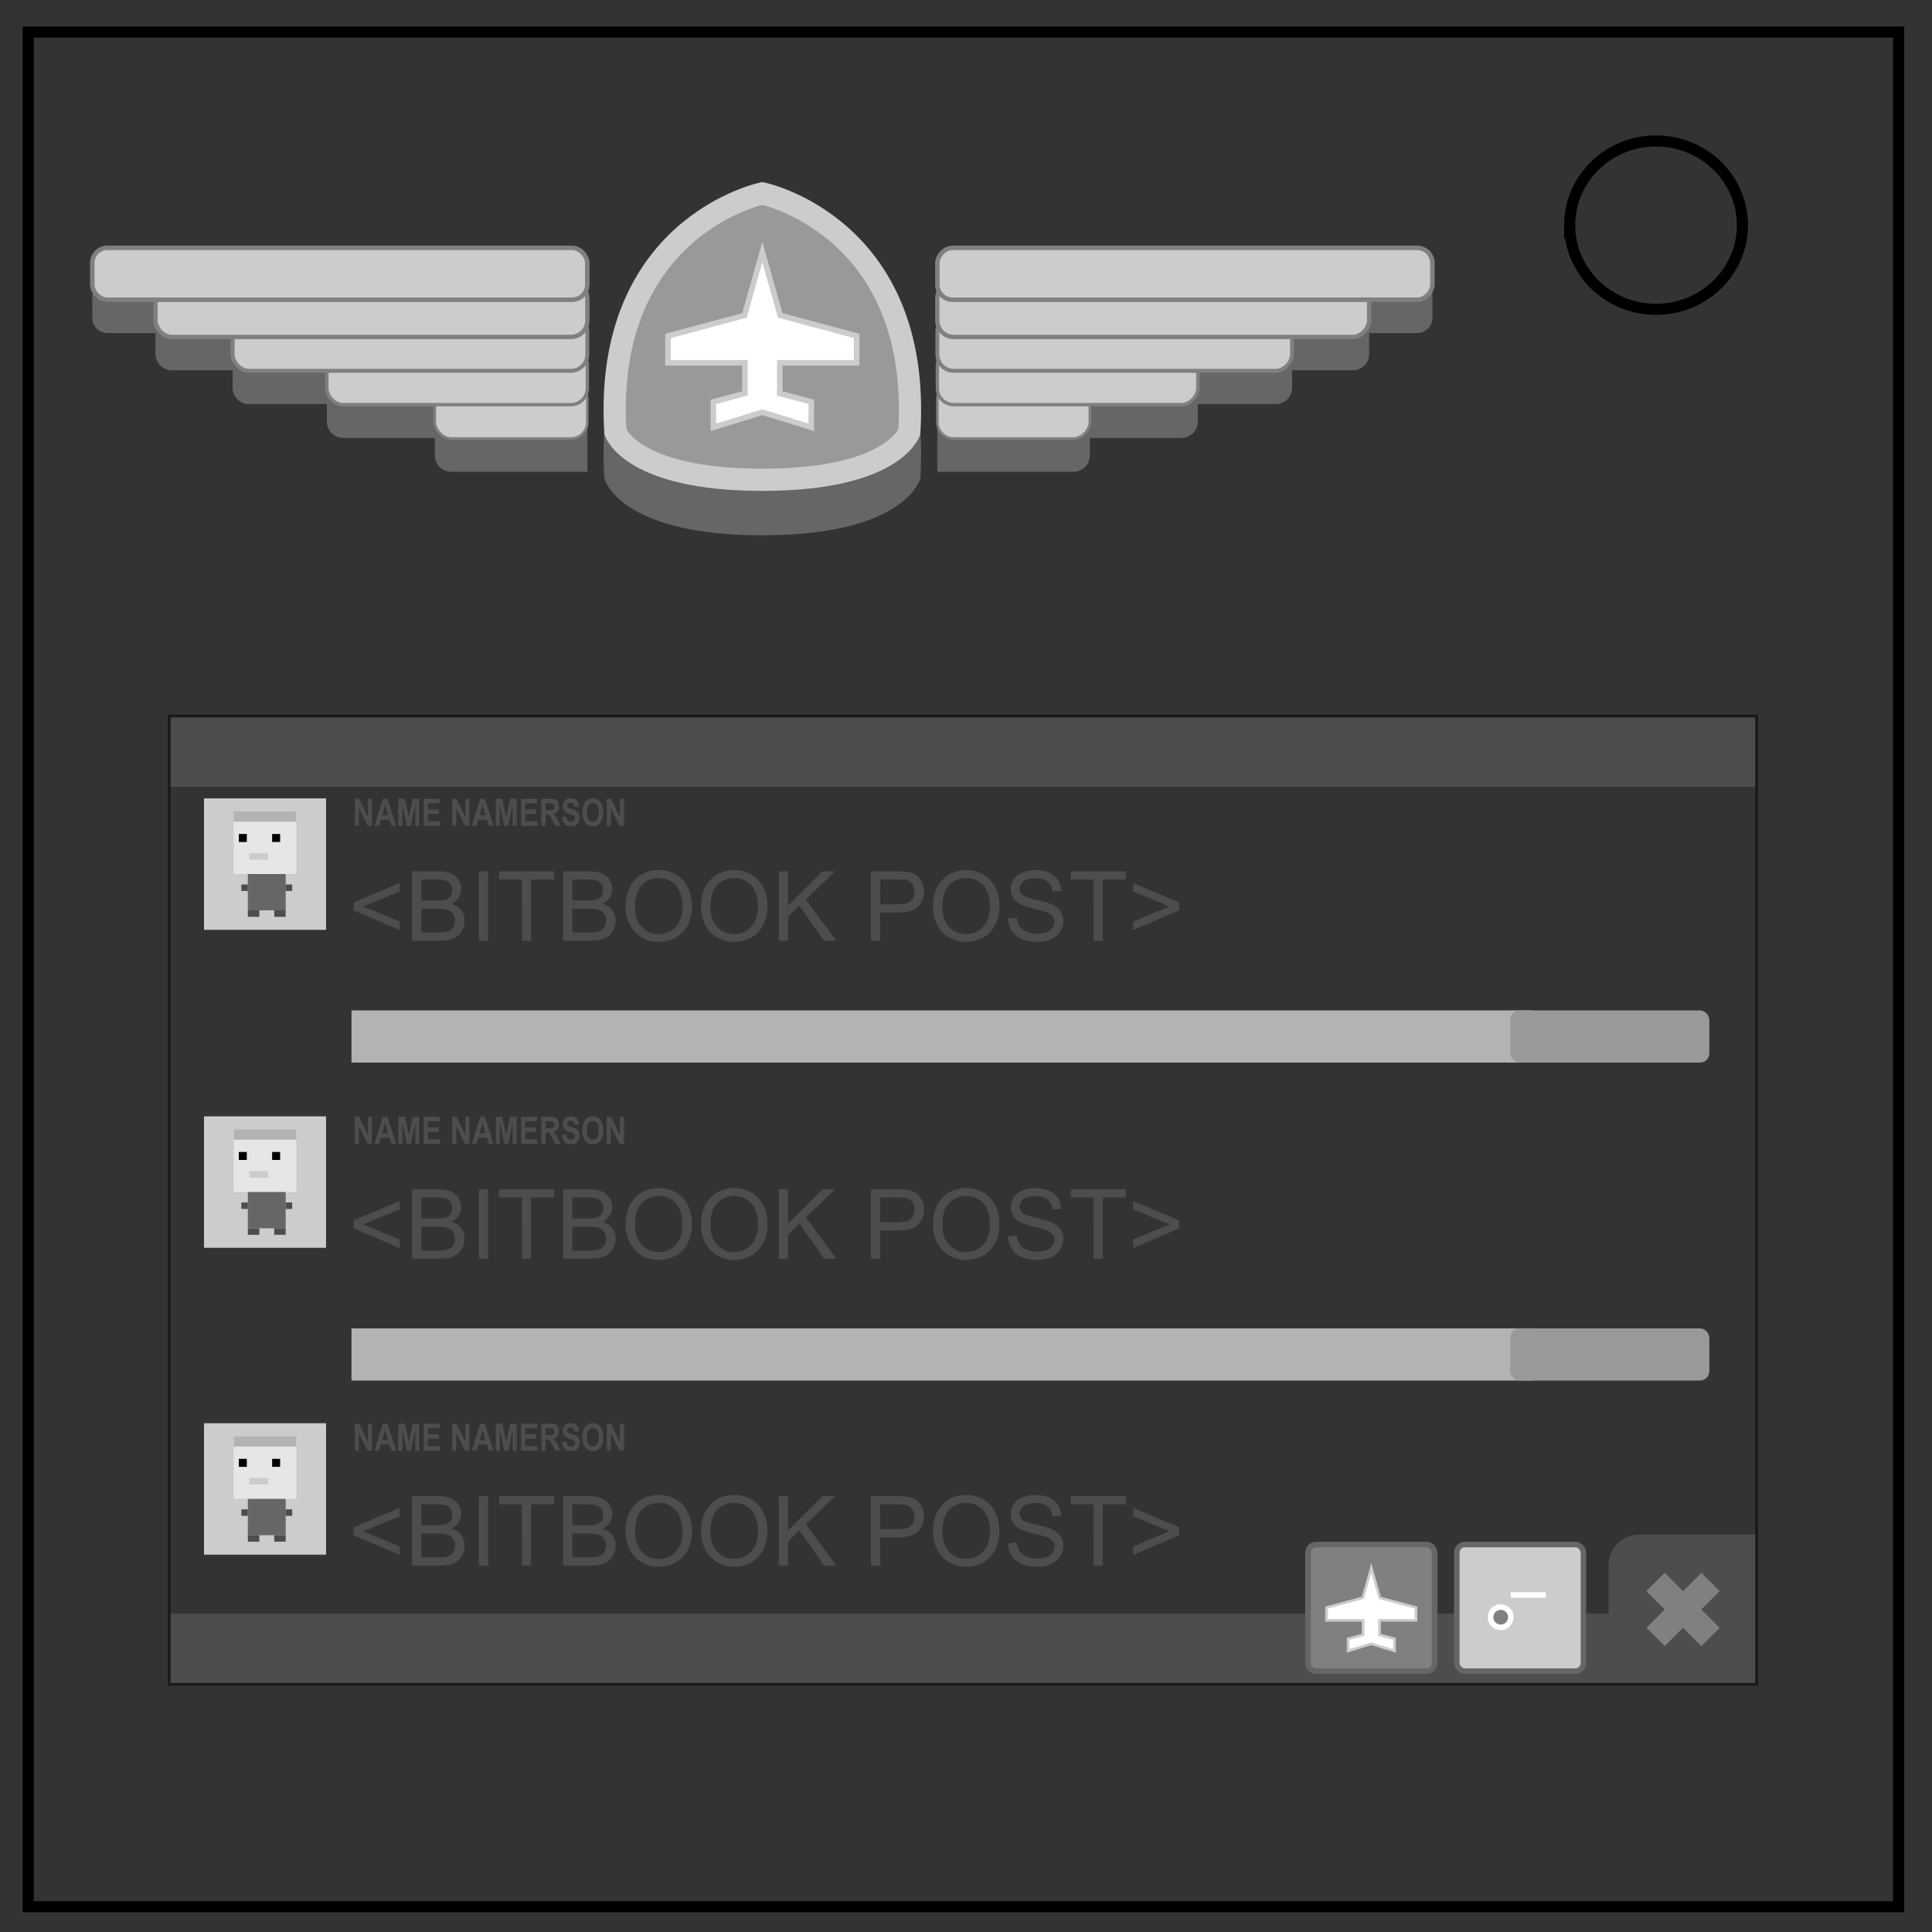 <svg xmlns="http://www.w3.org/2000/svg" fill="none" viewBox="0 0 348 348">
  <rect x="0" y="0" width="348" height="348" fill="#333333" stroke="none"/>
  <path fill="#4d4d4d" d="M295.239 276.417a5.469 5.469 0 0 0-5.48 5.48v21.498h26.603v-26.978z"/>
  <rect width="285.925" height="12.741" x="30.482" y="290.653" fill="#4d4d4d"/>
  <path stroke="#000" stroke-width="2" d="M5.079 5.776h336.913v337.67H5.08z"/>
  <path stroke="#000" stroke-width="2" d="M282.734 40.554c0-8.376 6.966-15.165 15.56-15.165 4.126 0 8.084 1.597 11.001 4.441 2.918 2.844 4.558 6.702 4.558 10.724 0 8.376-6.966 15.165-15.56 15.165-8.593 0-15.559-6.79-15.559-15.165z"/>
  <rect width="21.981" height="23.678" x="36.748" y="143.808" fill="#ccc"/>
  <rect width="285.925" height="12.741" x="30.482" y="128.984" fill="#4d4d4d"/>
  <path fill="#4d4d4d" stroke-width=".437" d="M63.706 163.985v-1.434l8.286-3.499v1.528l-6.57 2.696 6.57 2.723v1.527zm10.531 5.47v-12.51h4.693q1.434 0 2.296.383.87.376 1.357 1.17.495.784.495 1.646 0 .802-.435 1.51-.436.71-1.315 1.144 1.135.333 1.741 1.135.615.803.615 1.895 0 .879-.376 1.638-.367.751-.913 1.161-.546.41-1.374.623-.82.205-2.014.205zm1.655-7.254h2.706q1.1 0 1.578-.145.632-.188.948-.623.324-.435.324-1.092 0-.623-.299-1.093-.299-.478-.853-.648-.555-.18-1.903-.18h-2.5zm0 5.777h3.115q.802 0 1.127-.06.571-.102.955-.34.384-.24.632-.692.247-.46.247-1.058 0-.7-.358-1.212-.358-.52-.998-.725-.632-.214-1.827-.214h-2.893zm10.369 1.477v-12.51h1.656v12.51zm7.749 0V158.42h-4.122v-1.476h9.916v1.476h-4.139v11.035zm7.433 0v-12.51h4.694q1.433 0 2.295.383.87.376 1.357 1.17.495.784.495 1.646 0 .802-.435 1.51-.435.71-1.314 1.144 1.135.333 1.74 1.135.615.803.615 1.895 0 .879-.376 1.638-.367.751-.913 1.161-.546.41-1.374.623-.819.205-2.014.205zm1.655-7.254h2.706q1.1 0 1.578-.145.632-.188.948-.623.324-.435.324-1.092 0-.623-.299-1.093-.298-.478-.853-.648-.555-.18-1.903-.18h-2.5zm0 5.777h3.115q.803 0 1.127-.06.572-.102.956-.34.384-.24.631-.692.248-.46.248-1.058 0-.7-.359-1.212-.358-.52-.998-.725-.632-.214-1.827-.214h-2.893zm9.584-4.616q0-3.115 1.673-4.873 1.672-1.767 4.318-1.767 1.732 0 3.123.828 1.391.828 2.117 2.313.734 1.476.734 3.354 0 1.903-.768 3.405-.768 1.502-2.177 2.278-1.408.768-3.038.768-1.766 0-3.157-.853-1.391-.854-2.108-2.33-.717-1.476-.717-3.123zm1.707.025q0 2.262 1.212 3.567 1.22 1.298 3.055 1.298 1.869 0 3.072-1.315 1.212-1.314 1.212-3.729 0-1.528-.52-2.663-.513-1.143-1.511-1.766-.99-.632-2.228-.632-1.758 0-3.03 1.212-1.262 1.203-1.262 4.028zm11.879-.025q0-3.115 1.673-4.873 1.672-1.767 4.318-1.767 1.732 0 3.123.828 1.391.828 2.117 2.313.734 1.476.734 3.354 0 1.903-.768 3.405-.768 1.502-2.177 2.278-1.408.768-3.038.768-1.766 0-3.157-.853-1.391-.854-2.108-2.33-.717-1.476-.717-3.123zm1.707.025q0 2.262 1.212 3.567 1.22 1.298 3.055 1.298 1.869 0 3.072-1.315 1.212-1.314 1.212-3.729 0-1.528-.52-2.663-.513-1.143-1.511-1.766-.99-.632-2.228-.632-1.758 0-3.03 1.212-1.262 1.203-1.262 4.028zm12.315 6.068v-12.51h1.655v6.203l6.213-6.204h2.244l-5.248 5.07 5.478 7.44h-2.184l-4.455-6.331-2.048 1.997v4.335zm16.59 0v-12.51h4.719q1.246 0 1.903.119.921.153 1.544.588.623.427.999 1.204.384.776.384 1.706 0 1.596-1.016 2.706-1.015 1.1-3.67 1.1h-3.208v5.087zm1.655-6.563h3.234q1.605 0 2.279-.597.674-.598.674-1.681 0-.785-.401-1.34-.393-.563-1.041-.743-.418-.11-1.545-.11h-3.2zm9.515.47q0-3.115 1.673-4.873 1.673-1.767 4.318-1.767 1.732 0 3.123.828 1.391.828 2.117 2.313.734 1.476.734 3.354 0 1.903-.768 3.405-.768 1.502-2.176 2.278-1.409.768-3.038.768-1.767 0-3.158-.853-1.391-.854-2.108-2.33-.717-1.476-.717-3.123zm1.707.025q0 2.262 1.212 3.567 1.22 1.298 3.055 1.298 1.869 0 3.072-1.315 1.212-1.314 1.212-3.729 0-1.528-.52-2.663-.513-1.143-1.511-1.766-.99-.632-2.227-.632-1.758 0-3.03 1.212-1.263 1.203-1.263 4.028zm11.82 2.048 1.561-.136q.111.939.512 1.544.41.598 1.263.973.854.367 1.92.367.948 0 1.673-.281.725-.282 1.075-.768.359-.495.359-1.076 0-.589-.342-1.024-.341-.444-1.126-.742-.504-.196-2.227-.606-1.724-.418-2.416-.785-.896-.47-1.34-1.16-.435-.7-.435-1.563 0-.947.538-1.766.538-.828 1.57-1.255 1.033-.426 2.296-.426 1.39 0 2.45.452 1.066.444 1.638 1.314.571.87.614 1.972l-1.587.12q-.128-1.187-.87-1.793-.735-.606-2.177-.606-1.502 0-2.193.555-.683.546-.683 1.322 0 .675.487 1.11.478.435 2.492.896 2.022.452 2.773.794 1.092.503 1.613 1.28.52.768.52 1.775 0 .998-.571 1.886-.572.879-1.647 1.374-1.067.486-2.407.486-1.698 0-2.85-.495-1.144-.495-1.8-1.485-.65-.998-.683-2.253zm15.42 4.02V158.42h-4.122v-1.476h9.917v1.476h-4.14v11.035zm15.396-5.47-8.287 3.541V166l6.563-2.723-6.563-2.696v-1.528l8.287 3.499z" aria-label="&lt;BITBOOK POST&gt;" font-family="Arial" font-size="17.477" font-weight="400" letter-spacing="0" style="line-height:1.25;-inkscape-font-specification:Arial" word-spacing="0"/>
  <rect width="27.478" height="10.095" x="78.322" y="68.885" fill="#fff" stroke="#000" stroke-width=".468" ry="2.963"/>
  <rect width="46.928" height="10.095" x="58.872" y="62.79" fill="#fff" stroke="#000" stroke-width=".612" ry="2.963"/>
  <rect width="63.902" height="10.095" x="41.898" y="56.696" fill="#fff" stroke="#000" stroke-width=".714" ry="2.963"/>
  <rect width="77.79" height="10.095" x="28.01" y="50.601" fill="#fff" stroke="#000" stroke-width=".788" ry="2.963"/>
  <path fill="#666" d="M19.366 50.64a2.74 2.74 0 0 0-2.746 2.747v3.861a2.74 2.74 0 0 0 2.746 2.746h8.643v3.738a2.958 2.958 0 0 0 2.965 2.963h10.924v3.133a2.958 2.958 0 0 0 2.964 2.963h14.01v3.13a2.958 2.958 0 0 0 2.963 2.966h16.486v3.13a2.958 2.958 0 0 0 2.965 2.963H105.8V50.641H86.351z"/>
  <rect width="27.478" height="10.095" x="78.322" y="68.885" fill="#ccc" stroke="gray" stroke-width=".468" ry="2.963"/>
  <rect width="46.928" height="10.095" x="58.872" y="62.79" fill="#ccc" stroke="gray" stroke-width=".612" ry="2.963"/>
  <rect width="63.902" height="10.095" x="41.898" y="56.696" fill="#ccc" stroke="gray" stroke-width=".714" ry="2.963"/>
  <rect width="77.79" height="10.095" x="28.01" y="50.601" fill="#ccc" stroke="gray" stroke-width=".788" ry="2.963"/>
  <rect width="89.168" height="9.353" x="16.62" y="44.64" fill="#ccc" stroke="gray" stroke-width=".812" ry="2.746"/>
  <path fill="#666" stroke="#666" stroke-width="4" d="M163.795 85.781s-2.801 8.638-26.48 8.638c-23.677 0-26.478-8.638-26.478-8.638-2.206-37.002 26.479-42.943 26.479-42.943s28.685 5.94 26.479 42.943z"/>
  <path fill="#999" stroke="#ccc" stroke-width="4" d="M163.795 77.781s-2.801 8.638-26.48 8.638c-23.677 0-26.478-8.638-26.478-8.638-2.206-37.002 26.479-42.943 26.479-42.943s28.685 5.94 26.479 42.943z"/>
  <path fill="#fff" stroke="#ccc" d="m134.094 56.814-13.77 3.69v4.843h13.858v5.516l-5.687 1.524v4.587l8.82-2.722 8.822 2.722v-4.587l-5.687-1.524v-5.516h13.858v-4.843l-13.77-3.69-3.222-11.41z"/>
  <rect width="27.478" height="10.095" x="-196.31" y="68.885" fill="#fff" stroke="#000" stroke-width=".468" ry="2.963" transform="scale(-1 1)"/>
  <rect width="46.928" height="10.095" x="-215.76" y="62.79" fill="#fff" stroke="#000" stroke-width=".612" ry="2.963" transform="scale(-1 1)"/>
  <rect width="63.902" height="10.095" x="-232.734" y="56.696" fill="#fff" stroke="#000" stroke-width=".714" ry="2.963" transform="scale(-1 1)"/>
  <rect width="77.79" height="10.095" x="-246.622" y="50.601" fill="#fff" stroke="#000" stroke-width=".788" ry="2.963" transform="scale(-1 1)"/>
  <path fill="#666" d="M255.266 50.64a2.74 2.74 0 0 1 2.746 2.747v3.861a2.74 2.74 0 0 1-2.746 2.746h-8.643v3.738a2.958 2.958 0 0 1-2.965 2.963h-10.924v3.133a2.958 2.958 0 0 1-2.965 2.963h-14.01v3.13a2.958 2.958 0 0 1-2.962 2.966H196.31v3.13a2.958 2.958 0 0 1-2.964 2.963H168.832V50.641H188.28z"/>
  <rect width="27.478" height="10.095" x="-196.31" y="68.885" fill="#ccc" stroke="gray" stroke-width=".468" ry="2.963" transform="scale(-1 1)"/>
  <rect width="46.928" height="10.095" x="-215.76" y="62.79" fill="#ccc" stroke="gray" stroke-width=".612" ry="2.963" transform="scale(-1 1)"/>
  <rect width="63.902" height="10.095" x="-232.734" y="56.696" fill="#ccc" stroke="gray" stroke-width=".714" ry="2.963" transform="scale(-1 1)"/>
  <rect width="77.79" height="10.095" x="-246.622" y="50.601" fill="#ccc" stroke="gray" stroke-width=".788" ry="2.963" transform="scale(-1 1)"/>
  <rect width="89.168" height="9.353" x="-258.012" y="44.64" fill="#ccc" stroke="gray" stroke-width=".812" ry="2.746" transform="scale(-1 1)"/>
  <g transform="translate(.09 -.454)">
    <rect width="6.815" height="7.681" x="44.554" y="156.747" fill="#666"/>
    <rect width="11.282" height="11.282" x="42.007" y="146.605" fill="#e6e6e6"/>
    <rect width="11.282" height="1.86" x="42.007" y="146.605" fill="#b3b3b3"/>
    <rect width="1.44" height="1.44" x="42.928" y="150.677" fill="#000"/>
    <rect width="1.44" height="1.44" x="48.928" y="150.677" fill="#000"/>
    <rect width="3.421" height="1.186" x="44.811" y="154.114" fill="#ccc"/>
    <rect width="1.17" height="1.17" x="43.384" y="159.77" fill="#4d4d4d"/>
    <rect width="2.061" height="1.17" x="44.554" y="164.428" fill="#4d4d4d"/>
    <rect width="1.17" height="1.17" x="-52.539" y="159.77" fill="#4d4d4d" transform="scale(-1 1)"/>
    <rect width="2.061" height="1.17" x="-51.369" y="164.428" fill="#4d4d4d" transform="scale(-1 1)"/>
  </g>
  <rect width="212.799" height="9.4" x="63.311" y="181.999" fill="#b3b3b3"/>
  <rect width="35.863" height="9.4" x="272.03" y="181.999" fill="#999" ry="1.68"/>
  <g fill="#4d4d4d" stroke-width=".19" >
    <path d="M71.576 132.94v-4.361h.857l1.785 2.912v-2.912h.818v4.361h-.884l-1.758-2.844v2.844zM79.903 132.94h-.958l-.38-.99H76.82l-.36.99h-.934l1.698-4.361h.932zm-1.622-1.725-.6-1.619-.59 1.619zM80.36 132.94v-4.361h1.319l.791 2.975.783-2.975h1.32v4.361h-.818v-3.433l-.865 3.433h-.848l-.863-3.433v3.433zM85.454 132.94v-4.361h3.234v.738h-2.353v.967h2.19v.734h-2.19v1.187h2.436v.735zM91.222 132.94v-4.361h.857l1.785 2.912v-2.912h.818v4.361H93.8l-1.759-2.844v2.844zM99.55 132.94h-.959l-.38-.99h-1.744l-.36.99h-.934l1.699-4.361h.93zm-1.622-1.725-.601-1.619-.59 1.619zM100.007 132.94v-4.361h1.318l.791 2.975.783-2.975h1.32v4.361h-.817v-3.433l-.866 3.433h-.848l-.863-3.433v3.433zM105.1 132.94v-4.361h3.234v.738h-2.353v.967h2.19v.734h-2.19v1.187h2.436v.735zM109.173 132.94v-4.361h1.853q.7 0 1.015.119.318.116.508.417.19.3.19.687 0 .49-.288.812-.288.318-.863.401.286.167.47.366.188.2.503.708l.533.851h-1.053l-.637-.949q-.34-.508-.464-.64-.125-.133-.265-.18-.14-.051-.443-.051h-.179v1.82zm.88-2.517h.652q.634 0 .791-.053.158-.054.247-.184.09-.131.09-.328 0-.22-.12-.354-.116-.137-.33-.172-.107-.015-.642-.015h-.687zM113.35 131.521l.856-.083q.078.431.313.634.238.202.64.202.425 0 .639-.179.217-.181.217-.422 0-.155-.092-.262-.09-.11-.315-.19-.155-.054-.705-.19-.708-.176-.994-.432-.402-.36-.402-.878 0-.333.188-.621.19-.292.544-.444.357-.151.86-.151.821 0 1.234.36.417.36.438.96l-.88.04q-.057-.337-.245-.483-.184-.148-.556-.148-.384 0-.601.157-.14.101-.14.27 0 .156.131.266.167.14.81.291.642.152.948.316.31.16.482.443.176.28.176.693 0 .375-.209.702-.208.327-.589.488-.38.158-.949.158-.827 0-1.27-.381-.443-.384-.53-1.116zM117.464 130.786q0-.666.2-1.118.148-.333.404-.598.259-.265.565-.393.408-.172.94-.172.964 0 1.541.598.58.598.58 1.663 0 1.056-.574 1.654-.574.595-1.535.595-.973 0-1.547-.592-.574-.595-.574-1.637zm.907-.03q0 .741.342 1.125.343.38.87.38.526 0 .862-.377.339-.38.339-1.14 0-.749-.33-1.118-.328-.369-.872-.369t-.878.375q-.333.372-.333 1.125zM122.387 132.94v-4.361h.857l1.785 2.912v-2.912h.818v4.361h-.883l-1.759-2.844v2.844z" style="-inkscape-font-specification:&quot;Arial Bold&quot;" transform="scale(.893 1.119)"/>
  </g>
  <rect width="21.981" height="23.678" x="36.748" y="201.083" fill="#ccc"/>
  <path fill="#4d4d4d" stroke-width=".437" d="M63.706 163.985v-1.434l8.286-3.499v1.528l-6.57 2.696 6.57 2.723v1.527zm10.531 5.47v-12.51h4.693q1.434 0 2.296.383.87.376 1.357 1.17.495.784.495 1.646 0 .802-.435 1.51-.436.71-1.315 1.144 1.135.333 1.741 1.135.615.803.615 1.895 0 .879-.376 1.638-.367.751-.913 1.161-.546.41-1.374.623-.82.205-2.014.205zm1.655-7.254h2.706q1.1 0 1.578-.145.632-.188.948-.623.324-.435.324-1.092 0-.623-.299-1.093-.299-.478-.853-.648-.555-.18-1.903-.18h-2.5zm0 5.777h3.115q.802 0 1.127-.06.571-.102.955-.34.384-.24.632-.692.247-.46.247-1.058 0-.7-.358-1.212-.358-.52-.998-.725-.632-.214-1.827-.214h-2.893zm10.369 1.477v-12.51h1.656v12.51zm7.749 0V158.42h-4.122v-1.476h9.916v1.476h-4.139v11.035zm7.433 0v-12.51h4.694q1.433 0 2.295.383.87.376 1.357 1.17.495.784.495 1.646 0 .802-.435 1.51-.435.71-1.314 1.144 1.135.333 1.74 1.135.615.803.615 1.895 0 .879-.376 1.638-.367.751-.913 1.161-.546.41-1.374.623-.819.205-2.014.205zm1.655-7.254h2.706q1.1 0 1.578-.145.632-.188.948-.623.324-.435.324-1.092 0-.623-.299-1.093-.298-.478-.853-.648-.555-.18-1.903-.18h-2.5zm0 5.777h3.115q.803 0 1.127-.06.572-.102.956-.34.384-.24.631-.692.248-.46.248-1.058 0-.7-.359-1.212-.358-.52-.998-.725-.632-.214-1.827-.214h-2.893zm9.584-4.616q0-3.115 1.673-4.873 1.672-1.767 4.318-1.767 1.732 0 3.123.828 1.391.828 2.117 2.313.734 1.476.734 3.354 0 1.903-.768 3.405-.768 1.502-2.177 2.278-1.408.768-3.038.768-1.766 0-3.157-.853-1.391-.854-2.108-2.33-.717-1.476-.717-3.123zm1.707.025q0 2.262 1.212 3.567 1.22 1.298 3.055 1.298 1.869 0 3.072-1.315 1.212-1.314 1.212-3.729 0-1.528-.52-2.663-.513-1.143-1.511-1.766-.99-.632-2.228-.632-1.758 0-3.03 1.212-1.262 1.203-1.262 4.028zm11.879-.025q0-3.115 1.673-4.873 1.672-1.767 4.318-1.767 1.732 0 3.123.828 1.391.828 2.117 2.313.734 1.476.734 3.354 0 1.903-.768 3.405-.768 1.502-2.177 2.278-1.408.768-3.038.768-1.766 0-3.157-.853-1.391-.854-2.108-2.33-.717-1.476-.717-3.123zm1.707.025q0 2.262 1.212 3.567 1.22 1.298 3.055 1.298 1.869 0 3.072-1.315 1.212-1.314 1.212-3.729 0-1.528-.52-2.663-.513-1.143-1.511-1.766-.99-.632-2.228-.632-1.758 0-3.03 1.212-1.262 1.203-1.262 4.028zm12.315 6.068v-12.51h1.655v6.203l6.213-6.204h2.244l-5.248 5.07 5.478 7.44h-2.184l-4.455-6.331-2.048 1.997v4.335zm16.59 0v-12.51h4.719q1.246 0 1.903.119.921.153 1.544.588.623.427.999 1.204.384.776.384 1.706 0 1.596-1.016 2.706-1.015 1.1-3.67 1.1h-3.208v5.087zm1.655-6.563h3.234q1.605 0 2.279-.597.674-.598.674-1.681 0-.785-.401-1.34-.393-.563-1.041-.743-.418-.11-1.545-.11h-3.2zm9.515.47q0-3.115 1.673-4.873 1.673-1.767 4.318-1.767 1.732 0 3.123.828 1.391.828 2.117 2.313.734 1.476.734 3.354 0 1.903-.768 3.405-.768 1.502-2.176 2.278-1.409.768-3.038.768-1.767 0-3.158-.853-1.391-.854-2.108-2.33-.717-1.476-.717-3.123zm1.707.025q0 2.262 1.212 3.567 1.22 1.298 3.055 1.298 1.869 0 3.072-1.315 1.212-1.314 1.212-3.729 0-1.528-.52-2.663-.513-1.143-1.511-1.766-.99-.632-2.227-.632-1.758 0-3.03 1.212-1.263 1.203-1.263 4.028zm11.82 2.048 1.561-.136q.111.939.512 1.544.41.598 1.263.973.854.367 1.92.367.948 0 1.673-.281.725-.282 1.075-.768.359-.495.359-1.076 0-.589-.342-1.024-.341-.444-1.126-.742-.504-.196-2.227-.606-1.724-.418-2.416-.785-.896-.47-1.34-1.16-.435-.7-.435-1.563 0-.947.538-1.766.538-.828 1.57-1.255 1.033-.426 2.296-.426 1.39 0 2.45.452 1.066.444 1.638 1.314.571.87.614 1.972l-1.587.12q-.128-1.187-.87-1.793-.735-.606-2.177-.606-1.502 0-2.193.555-.683.546-.683 1.322 0 .675.487 1.11.478.435 2.492.896 2.022.452 2.773.794 1.092.503 1.613 1.28.52.768.52 1.775 0 .998-.571 1.886-.572.879-1.647 1.374-1.067.486-2.407.486-1.698 0-2.85-.495-1.144-.495-1.8-1.485-.65-.998-.683-2.253zm15.42 4.02V158.42h-4.122v-1.476h9.917v1.476h-4.14v11.035zm15.396-5.47-8.287 3.541V166l6.563-2.723-6.563-2.696v-1.528l8.287 3.499z" aria-label="&lt;BITBOOK POST&gt;" font-family="Arial" font-size="17.477" font-weight="400" letter-spacing="0" style="line-height:1.25;-inkscape-font-specification:Arial" transform="translate(0 57.275)" word-spacing="0"/>
  <g transform="translate(.09 56.82)">
    <rect width="6.815" height="7.681" x="44.554" y="156.747" fill="#666"/>
    <rect width="11.282" height="11.282" x="42.007" y="146.605" fill="#e6e6e6"/>
    <rect width="11.282" height="1.86" x="42.007" y="146.605" fill="#b3b3b3"/>
    <rect width="1.44" height="1.44" x="42.928" y="150.677" fill="#000"/>
    <rect width="1.44" height="1.44" x="48.928" y="150.677" fill="#000"/>
    <rect width="3.421" height="1.186" x="44.811" y="154.114" fill="#ccc"/>
    <rect width="1.17" height="1.17" x="43.384" y="159.77" fill="#4d4d4d"/>
    <rect width="2.061" height="1.17" x="44.554" y="164.428" fill="#4d4d4d"/>
    <rect width="1.17" height="1.17" x="-52.539" y="159.77" fill="#4d4d4d" transform="scale(-1 1)"/>
    <rect width="2.061" height="1.17" x="-51.369" y="164.428" fill="#4d4d4d" transform="scale(-1 1)"/>
  </g>
  <rect width="212.799" height="9.4" x="63.311" y="239.273" fill="#b3b3b3"/>
  <rect width="35.863" height="9.4" x="272.03" y="239.273" fill="#999" ry="1.68"/>
  <g fill="#4d4d4d" stroke-width=".19" >
    <path d="M71.576 132.94v-4.361h.857l1.785 2.912v-2.912h.818v4.361h-.884l-1.758-2.844v2.844zM79.903 132.94h-.958l-.38-.99H76.82l-.36.99h-.934l1.698-4.361h.932zm-1.622-1.725-.6-1.619-.59 1.619zM80.36 132.94v-4.361h1.319l.791 2.975.783-2.975h1.32v4.361h-.818v-3.433l-.865 3.433h-.848l-.863-3.433v3.433zM85.454 132.94v-4.361h3.234v.738h-2.353v.967h2.19v.734h-2.19v1.187h2.436v.735zM91.222 132.94v-4.361h.857l1.785 2.912v-2.912h.818v4.361H93.8l-1.759-2.844v2.844zM99.55 132.94h-.959l-.38-.99h-1.744l-.36.99h-.934l1.699-4.361h.93zm-1.622-1.725-.601-1.619-.59 1.619zM100.007 132.94v-4.361h1.318l.791 2.975.783-2.975h1.32v4.361h-.817v-3.433l-.866 3.433h-.848l-.863-3.433v3.433zM105.1 132.94v-4.361h3.234v.738h-2.353v.967h2.19v.734h-2.19v1.187h2.436v.735zM109.173 132.94v-4.361h1.853q.7 0 1.015.119.318.116.508.417.19.3.19.687 0 .49-.288.812-.288.318-.863.401.286.167.47.366.188.2.503.708l.533.851h-1.053l-.637-.949q-.34-.508-.464-.64-.125-.133-.265-.18-.14-.051-.443-.051h-.179v1.82zm.88-2.517h.652q.634 0 .791-.053.158-.054.247-.184.09-.131.09-.328 0-.22-.12-.354-.116-.137-.33-.172-.107-.015-.642-.015h-.687zM113.35 131.521l.856-.083q.078.431.313.634.238.202.64.202.425 0 .639-.179.217-.181.217-.422 0-.155-.092-.262-.09-.11-.315-.19-.155-.054-.705-.19-.708-.176-.994-.432-.402-.36-.402-.878 0-.333.188-.621.19-.292.544-.444.357-.151.86-.151.821 0 1.234.36.417.36.438.96l-.88.04q-.057-.337-.245-.483-.184-.148-.556-.148-.384 0-.601.157-.14.101-.14.27 0 .156.131.266.167.14.81.291.642.152.948.316.31.16.482.443.176.28.176.693 0 .375-.209.702-.208.327-.589.488-.38.158-.949.158-.827 0-1.27-.381-.443-.384-.53-1.116zM117.464 130.786q0-.666.2-1.118.148-.333.404-.598.259-.265.565-.393.408-.172.94-.172.964 0 1.541.598.58.598.58 1.663 0 1.056-.574 1.654-.574.595-1.535.595-.973 0-1.547-.592-.574-.595-.574-1.637zm.907-.03q0 .741.342 1.125.343.38.87.38.526 0 .862-.377.339-.38.339-1.14 0-.749-.33-1.118-.328-.369-.872-.369t-.878.375q-.333.372-.333 1.125zM122.387 132.94v-4.361h.857l1.785 2.912v-2.912h.818v4.361h-.883l-1.759-2.844v2.844z" style="-inkscape-font-specification:&quot;Arial Bold&quot;" transform="matrix(.893 0 0 1.119 0 57.275)"/>
  </g>
  <rect width="21.981" height="23.678" x="36.748" y="256.357" fill="#ccc"/>
  <path fill="#4d4d4d" stroke-width=".437" d="M63.706 163.985v-1.434l8.286-3.499v1.528l-6.57 2.696 6.57 2.723v1.527zm10.531 5.47v-12.51h4.693q1.434 0 2.296.383.87.376 1.357 1.17.495.784.495 1.646 0 .802-.435 1.51-.436.71-1.315 1.144 1.135.333 1.741 1.135.615.803.615 1.895 0 .879-.376 1.638-.367.751-.913 1.161-.546.41-1.374.623-.82.205-2.014.205zm1.655-7.254h2.706q1.1 0 1.578-.145.632-.188.948-.623.324-.435.324-1.092 0-.623-.299-1.093-.299-.478-.853-.648-.555-.18-1.903-.18h-2.5zm0 5.777h3.115q.802 0 1.127-.06.571-.102.955-.34.384-.24.632-.692.247-.46.247-1.058 0-.7-.358-1.212-.358-.52-.998-.725-.632-.214-1.827-.214h-2.893zm10.369 1.477v-12.51h1.656v12.51zm7.749 0V158.42h-4.122v-1.476h9.916v1.476h-4.139v11.035zm7.433 0v-12.51h4.694q1.433 0 2.295.383.87.376 1.357 1.17.495.784.495 1.646 0 .802-.435 1.51-.435.71-1.314 1.144 1.135.333 1.74 1.135.615.803.615 1.895 0 .879-.376 1.638-.367.751-.913 1.161-.546.41-1.374.623-.819.205-2.014.205zm1.655-7.254h2.706q1.1 0 1.578-.145.632-.188.948-.623.324-.435.324-1.092 0-.623-.299-1.093-.298-.478-.853-.648-.555-.18-1.903-.18h-2.5zm0 5.777h3.115q.803 0 1.127-.06.572-.102.956-.34.384-.24.631-.692.248-.46.248-1.058 0-.7-.359-1.212-.358-.52-.998-.725-.632-.214-1.827-.214h-2.893zm9.584-4.616q0-3.115 1.673-4.873 1.672-1.767 4.318-1.767 1.732 0 3.123.828 1.391.828 2.117 2.313.734 1.476.734 3.354 0 1.903-.768 3.405-.768 1.502-2.177 2.278-1.408.768-3.038.768-1.766 0-3.157-.853-1.391-.854-2.108-2.33-.717-1.476-.717-3.123zm1.707.025q0 2.262 1.212 3.567 1.22 1.298 3.055 1.298 1.869 0 3.072-1.315 1.212-1.314 1.212-3.729 0-1.528-.52-2.663-.513-1.143-1.511-1.766-.99-.632-2.228-.632-1.758 0-3.03 1.212-1.262 1.203-1.262 4.028zm11.879-.025q0-3.115 1.673-4.873 1.672-1.767 4.318-1.767 1.732 0 3.123.828 1.391.828 2.117 2.313.734 1.476.734 3.354 0 1.903-.768 3.405-.768 1.502-2.177 2.278-1.408.768-3.038.768-1.766 0-3.157-.853-1.391-.854-2.108-2.33-.717-1.476-.717-3.123zm1.707.025q0 2.262 1.212 3.567 1.22 1.298 3.055 1.298 1.869 0 3.072-1.315 1.212-1.314 1.212-3.729 0-1.528-.52-2.663-.513-1.143-1.511-1.766-.99-.632-2.228-.632-1.758 0-3.03 1.212-1.262 1.203-1.262 4.028zm12.315 6.068v-12.51h1.655v6.203l6.213-6.204h2.244l-5.248 5.07 5.478 7.44h-2.184l-4.455-6.331-2.048 1.997v4.335zm16.59 0v-12.51h4.719q1.246 0 1.903.119.921.153 1.544.588.623.427.999 1.204.384.776.384 1.706 0 1.596-1.016 2.706-1.015 1.1-3.67 1.1h-3.208v5.087zm1.655-6.563h3.234q1.605 0 2.279-.597.674-.598.674-1.681 0-.785-.401-1.34-.393-.563-1.041-.743-.418-.11-1.545-.11h-3.2zm9.515.47q0-3.115 1.673-4.873 1.673-1.767 4.318-1.767 1.732 0 3.123.828 1.391.828 2.117 2.313.734 1.476.734 3.354 0 1.903-.768 3.405-.768 1.502-2.176 2.278-1.409.768-3.038.768-1.767 0-3.158-.853-1.391-.854-2.108-2.33-.717-1.476-.717-3.123zm1.707.025q0 2.262 1.212 3.567 1.22 1.298 3.055 1.298 1.869 0 3.072-1.315 1.212-1.314 1.212-3.729 0-1.528-.52-2.663-.513-1.143-1.511-1.766-.99-.632-2.227-.632-1.758 0-3.03 1.212-1.263 1.203-1.263 4.028zm11.82 2.048 1.561-.136q.111.939.512 1.544.41.598 1.263.973.854.367 1.92.367.948 0 1.673-.281.725-.282 1.075-.768.359-.495.359-1.076 0-.589-.342-1.024-.341-.444-1.126-.742-.504-.196-2.227-.606-1.724-.418-2.416-.785-.896-.47-1.34-1.16-.435-.7-.435-1.563 0-.947.538-1.766.538-.828 1.57-1.255 1.033-.426 2.296-.426 1.39 0 2.45.452 1.066.444 1.638 1.314.571.87.614 1.972l-1.587.12q-.128-1.187-.87-1.793-.735-.606-2.177-.606-1.502 0-2.193.555-.683.546-.683 1.322 0 .675.487 1.11.478.435 2.492.896 2.022.452 2.773.794 1.092.503 1.613 1.28.52.768.52 1.775 0 .998-.571 1.886-.572.879-1.647 1.374-1.067.486-2.407.486-1.698 0-2.85-.495-1.144-.495-1.8-1.485-.65-.998-.683-2.253zm15.42 4.02V158.42h-4.122v-1.476h9.917v1.476h-4.14v11.035zm15.396-5.47-8.287 3.541V166l6.563-2.723-6.563-2.696v-1.528l8.287 3.499z" aria-label="&lt;BITBOOK POST&gt;" font-family="Arial" font-size="17.477" font-weight="400" letter-spacing="0" style="line-height:1.25;-inkscape-font-specification:Arial" transform="translate(0 112.55)" word-spacing="0"/>
  <g transform="translate(.09 112.095)">
    <rect width="6.815" height="7.681" x="44.554" y="156.747" fill="#666"/>
    <rect width="11.282" height="11.282" x="42.007" y="146.605" fill="#e6e6e6"/>
    <rect width="11.282" height="1.86" x="42.007" y="146.605" fill="#b3b3b3"/>
    <rect width="1.44" height="1.44" x="42.928" y="150.677" fill="#000"/>
    <rect width="1.44" height="1.44" x="48.928" y="150.677" fill="#000"/>
    <rect width="3.421" height="1.186" x="44.811" y="154.114" fill="#ccc"/>
    <rect width="1.17" height="1.17" x="43.384" y="159.77" fill="#4d4d4d"/>
    <rect width="2.061" height="1.17" x="44.554" y="164.428" fill="#4d4d4d"/>
    <rect width="1.17" height="1.17" x="-52.539" y="159.77" fill="#4d4d4d" transform="scale(-1 1)"/>
    <rect width="2.061" height="1.17" x="-51.369" y="164.428" fill="#4d4d4d" transform="scale(-1 1)"/>
  </g>
  <g fill="#4d4d4d" stroke-width=".19" >
    <path d="M71.576 132.94v-4.361h.857l1.785 2.912v-2.912h.818v4.361h-.884l-1.758-2.844v2.844zM79.903 132.94h-.958l-.38-.99H76.82l-.36.99h-.934l1.698-4.361h.932zm-1.622-1.725-.6-1.619-.59 1.619zM80.36 132.94v-4.361h1.319l.791 2.975.783-2.975h1.32v4.361h-.818v-3.433l-.865 3.433h-.848l-.863-3.433v3.433zM85.454 132.94v-4.361h3.234v.738h-2.353v.967h2.19v.734h-2.19v1.187h2.436v.735zM91.222 132.94v-4.361h.857l1.785 2.912v-2.912h.818v4.361H93.8l-1.759-2.844v2.844zM99.55 132.94h-.959l-.38-.99h-1.744l-.36.99h-.934l1.699-4.361h.93zm-1.622-1.725-.601-1.619-.59 1.619zM100.007 132.94v-4.361h1.318l.791 2.975.783-2.975h1.32v4.361h-.817v-3.433l-.866 3.433h-.848l-.863-3.433v3.433zM105.1 132.94v-4.361h3.234v.738h-2.353v.967h2.19v.734h-2.19v1.187h2.436v.735zM109.173 132.94v-4.361h1.853q.7 0 1.015.119.318.116.508.417.19.3.19.687 0 .49-.288.812-.288.318-.863.401.286.167.47.366.188.2.503.708l.533.851h-1.053l-.637-.949q-.34-.508-.464-.64-.125-.133-.265-.18-.14-.051-.443-.051h-.179v1.82zm.88-2.517h.652q.634 0 .791-.053.158-.054.247-.184.09-.131.09-.328 0-.22-.12-.354-.116-.137-.33-.172-.107-.015-.642-.015h-.687zM113.35 131.521l.856-.083q.078.431.313.634.238.202.64.202.425 0 .639-.179.217-.181.217-.422 0-.155-.092-.262-.09-.11-.315-.19-.155-.054-.705-.19-.708-.176-.994-.432-.402-.36-.402-.878 0-.333.188-.621.19-.292.544-.444.357-.151.86-.151.821 0 1.234.36.417.36.438.96l-.88.04q-.057-.337-.245-.483-.184-.148-.556-.148-.384 0-.601.157-.14.101-.14.27 0 .156.131.266.167.14.81.291.642.152.948.316.31.16.482.443.176.28.176.693 0 .375-.209.702-.208.327-.589.488-.38.158-.949.158-.827 0-1.27-.381-.443-.384-.53-1.116zM117.464 130.786q0-.666.2-1.118.148-.333.404-.598.259-.265.565-.393.408-.172.94-.172.964 0 1.541.598.58.598.58 1.663 0 1.056-.574 1.654-.574.595-1.535.595-.973 0-1.547-.592-.574-.595-.574-1.637zm.907-.03q0 .741.342 1.125.343.38.87.38.526 0 .862-.377.339-.38.339-1.14 0-.749-.33-1.118-.328-.369-.872-.369t-.878.375q-.333.372-.333 1.125zM122.387 132.94v-4.361h.857l1.785 2.912v-2.912h.818v4.361h-.883l-1.759-2.844v2.844z" style="-inkscape-font-specification:&quot;Arial Bold&quot;" transform="matrix(.893 0 0 1.119 0 112.55)"/>
  </g>
  <rect width="22.804" height="22.804" x="235.601" y="278.208" fill="gray" stroke="#666" ry="1.44"/>
  <path fill="#fff" stroke="#ccc" stroke-width=".474" d="m245.475 287.81-6.53 1.75v2.298h6.572v2.616l-2.697.723v2.175l4.183-1.29 4.184 1.29v-2.175l-2.697-.723v-2.616h6.572v-2.297l-6.53-1.75-1.529-5.412z"/>
  <rect width="22.804" height="22.804" x="262.405" y="278.208" fill="#ccc" stroke="#666" ry="1.44"/>
  <g stroke="#fff" transform="translate(1.469 -.314)">
    <circle cx="268.847" cy="291.61" r="1.828" fill="gray"/>
    <path d="M270.657 287.61h6.3"/>
  </g>
  <path fill="gray" d="m306.459 283.306-3.3 3.3-3.3-3.3-3.3 3.3 3.3 3.3-3.3 3.299 3.3 3.298 3.298-3.298 3.3 3.3 3.3-3.3-3.3-3.3 3.3-3.3z"/>
  <rect width="285.925" height="174.41" x="30.482" y="128.984" stroke="#1a1a1a" stroke-width=".5"/>
</svg>